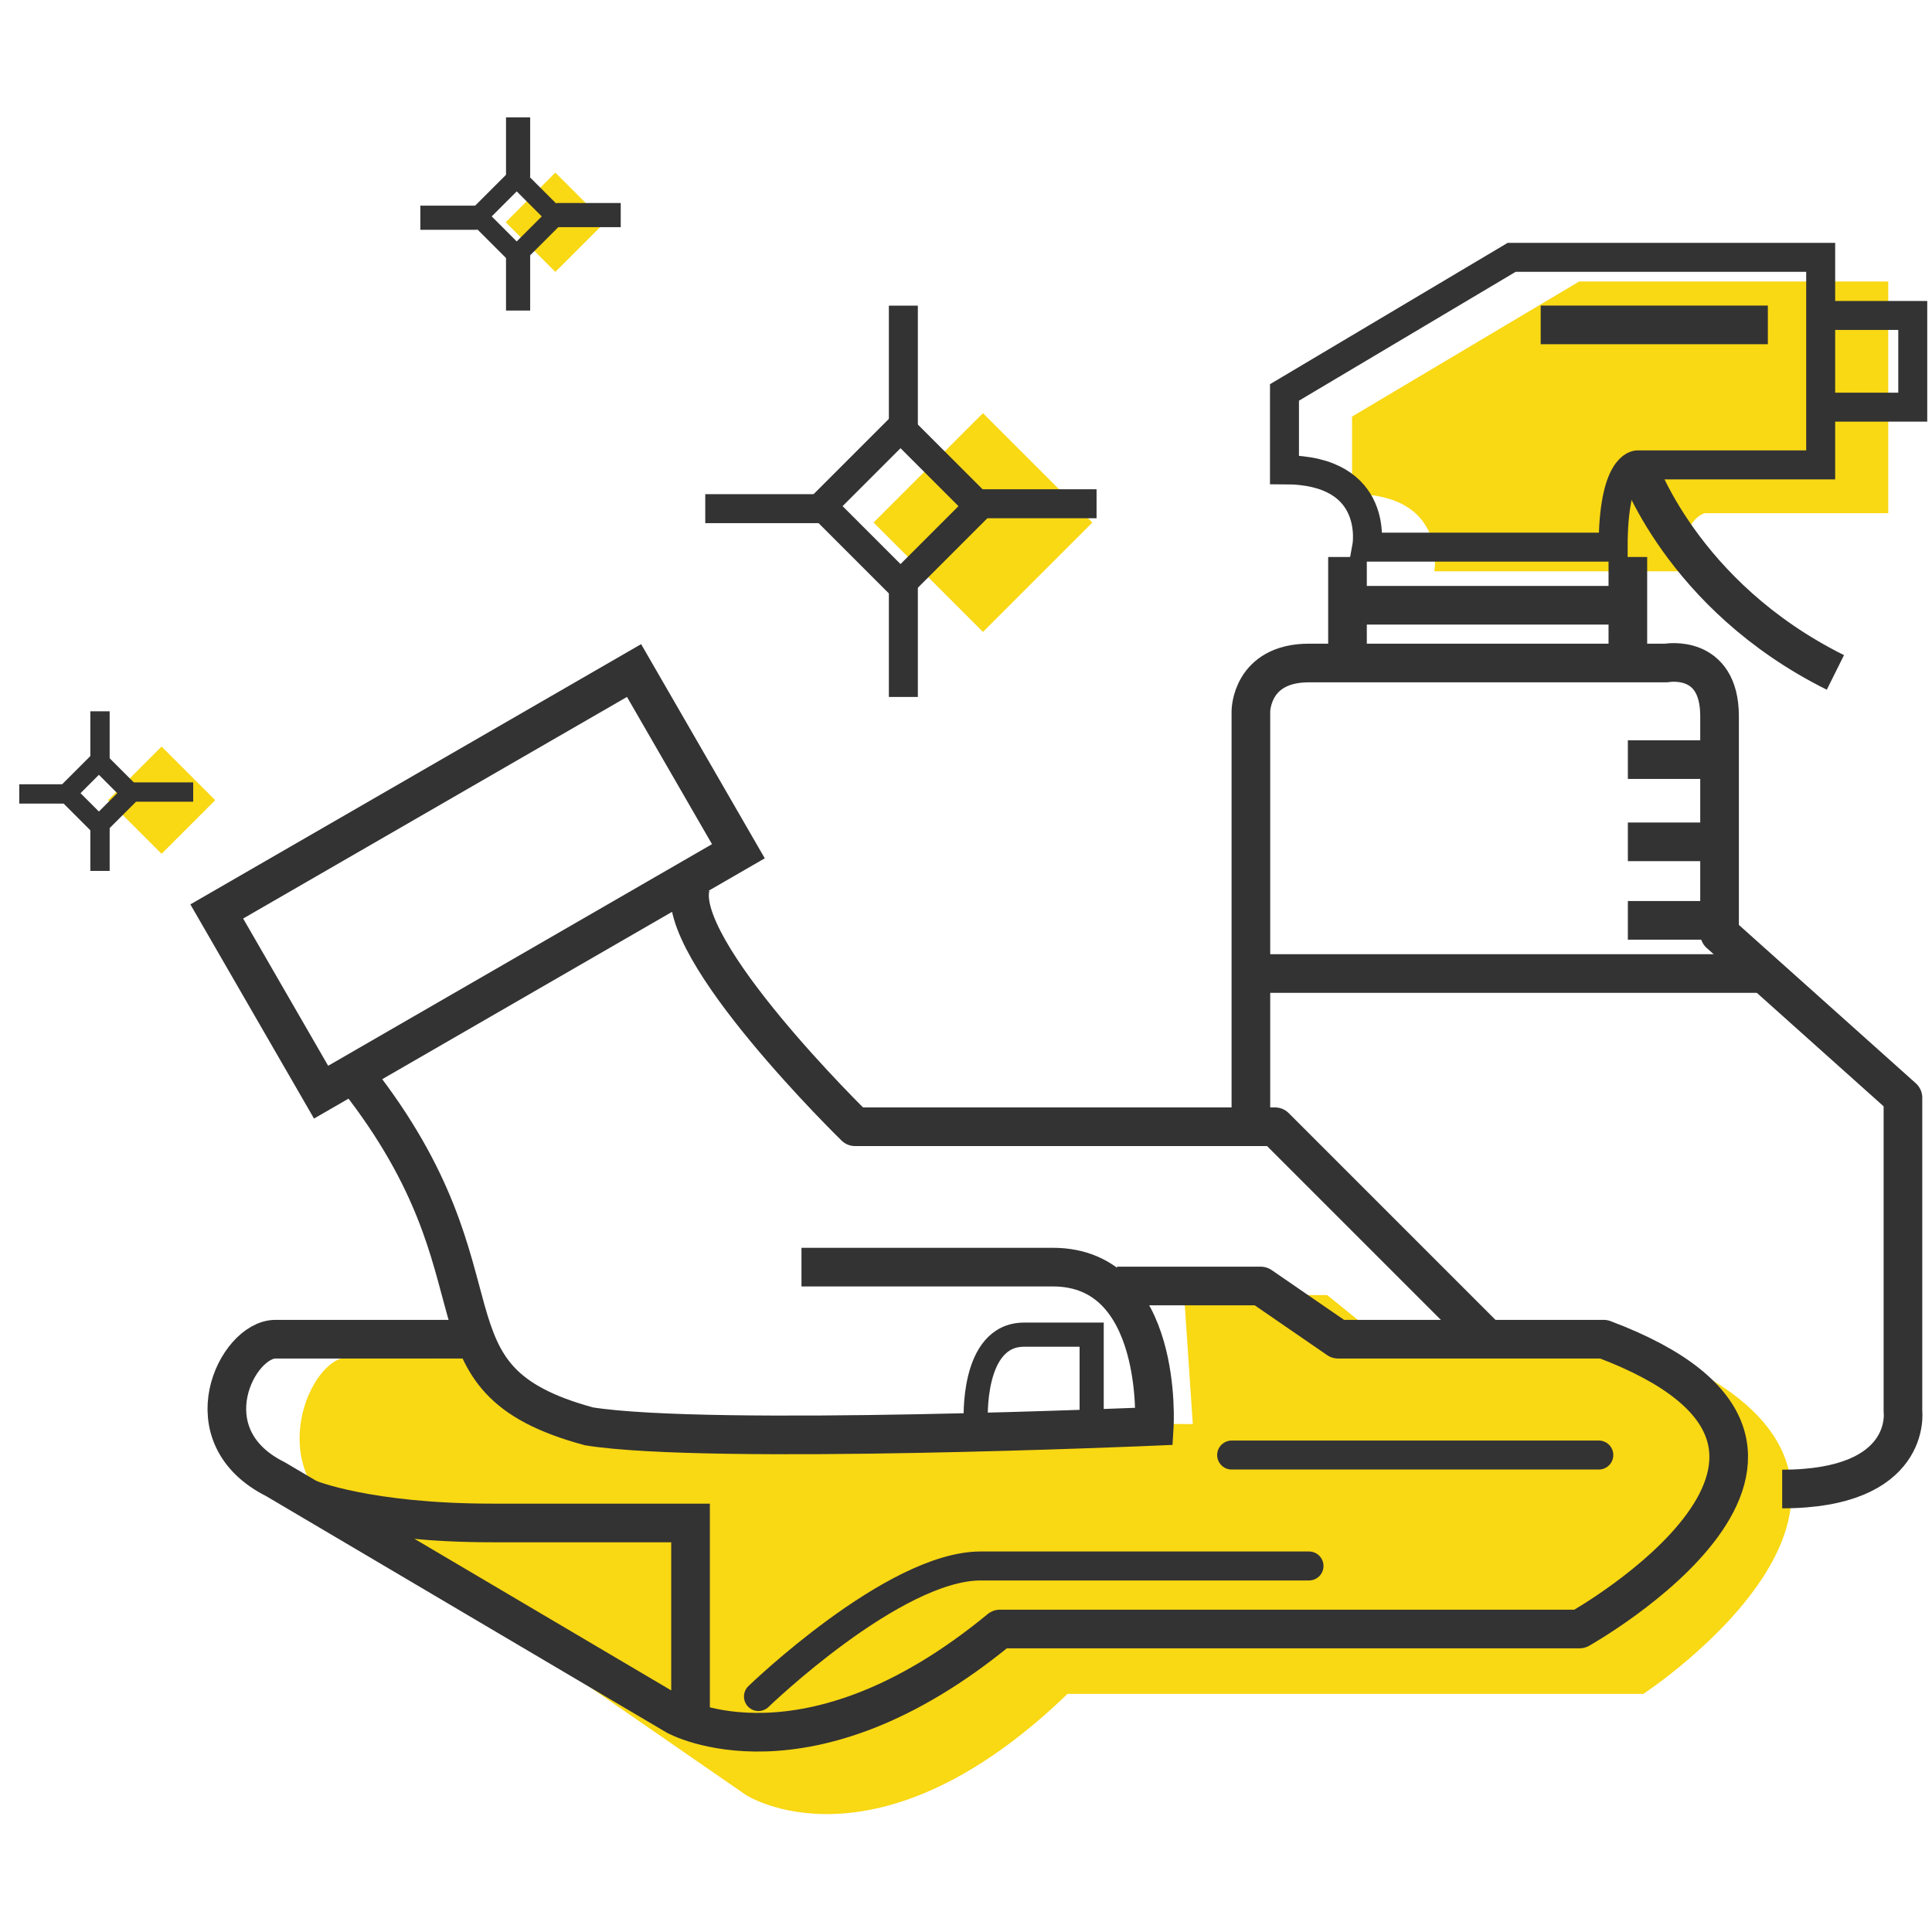 <?xml version="1.0" encoding="utf-8"?>
<!-- Generator: Adobe Illustrator 21.0.2, SVG Export Plug-In . SVG Version: 6.00 Build 0)  -->
<svg version="1.1" id="图层_1" xmlns="http://www.w3.org/2000/svg" xmlns:xlink="http://www.w3.org/1999/xlink" x="0px" y="0px"
	 width="512px" height="512px" viewBox="0 0 512 512" style="enable-background:new 0 0 512 512;" xml:space="preserve">
<style type="text/css">
	.st0{fill:#F9D814;}
	.st1{fill:none;stroke:#333333;stroke-width:7.68;stroke-miterlimit:10;}
	.st2{fill:none;stroke:#333333;stroke-width:5.12;stroke-miterlimit:10;}
	.st3{fill:none;stroke:#333333;stroke-width:6.4;stroke-miterlimit:10;}
	.st4{fill:none;stroke:#333333;stroke-width:10.24;stroke-miterlimit:10;}
	.st5{fill:none;stroke:#333333;stroke-width:10.24;stroke-linejoin:round;stroke-miterlimit:10;}
	.st6{fill:none;stroke:#333333;stroke-width:7.68;stroke-linecap:round;stroke-miterlimit:10;}
	.st7{fill:none;}
</style>
<g>
	<g>
		<g>
			<rect x="240" y="118" transform="matrix(0.707 -0.707 0.707 0.707 -21.598 224.735)" class="st0" width="41" height="41"/>
			
				<rect x="224" y="119.4" transform="matrix(0.707 -0.707 0.707 0.707 -24.922 208.085)" class="st1" width="29.4" height="29.4"/>
			<line class="st1" x1="259.8" y1="133.5" x2="290.6" y2="133.5"/>
			<line class="st1" x1="239.4" y1="113" x2="239.4" y2="81"/>
			<line class="st1" x1="239.4" y1="184.7" x2="239.4" y2="152.7"/>
			<line class="st1" x1="186.9" y1="134.8" x2="217.6" y2="134.8"/>
		</g>
		<g>
			
				<rect x="137.9" y="49.6" transform="matrix(0.707 -0.707 0.707 0.707 1.456 121.327)" class="st0" width="18.6" height="18.6"/>
			
				<rect x="129.7" y="50.1" transform="matrix(0.707 -0.707 0.707 0.707 -0.432 113.627)" class="st2" width="14.5" height="14.5"/>
			<line class="st3" x1="147.4" y1="57" x2="164.5" y2="57"/>
			<line class="st3" x1="137.3" y1="46.9" x2="137.3" y2="31.1"/>
			<line class="st3" x1="137.3" y1="82.3" x2="137.3" y2="66.5"/>
			<line class="st3" x1="111.4" y1="57.7" x2="126.5" y2="57.7"/>
		</g>
		<g>
			
				<rect x="32.8" y="202" transform="matrix(0.707 -0.707 0.707 0.707 -137.394 92.434)" class="st0" width="20.1" height="20.1"/>
			
				<rect x="20.2" y="204.2" transform="matrix(0.707 -0.707 0.707 0.707 -140.926 80.111)" class="st2" width="12" height="12"/>
			<line class="st2" x1="34.8" y1="209.9" x2="51.2" y2="209.9"/>
			<line class="st2" x1="26.5" y1="201.6" x2="26.5" y2="188.5"/>
			<line class="st2" x1="26.5" y1="230.8" x2="26.5" y2="217.7"/>
			<line class="st2" x1="5.1" y1="210.4" x2="17.6" y2="210.4"/>
		</g>
		<rect x="62.7" y="205.9" transform="matrix(0.866 -0.5 0.5 0.866 -99.805 94.588)" class="st4" width="127.7" height="55.3"/>
		<path class="st0" d="M126.7,360c0,0-24.4-0.3-34.5-0.3s-22.9,29.8,0,43.1l105.5,72.9c0,0,34.3,22.3,85.2-26.8h152.6
			c0,0,83.9-55,6.4-89.3h-69.9l-20.3-16.4h-37.9l2.3,34.2l-115-0.9h-51.2L126.7,360z"/>
		<path class="st4" d="M94.7,285.8c42.2,53.8,14.1,79.4,61.4,92.2c32,5.1,149.8,0,149.8,0s2.6-42.2-26.9-42.2s-66.6,0-66.6,0"/>
		<path class="st5" d="M122.9,354.9c0,0-39.7,0-49.9,0s-23,25.6,0,37.1l106.2,62.7c0,0,34.6,19.2,85.8-23h153.6
			c0,0,84.5-47.4,6.4-76.8h-70.4l-20.5-14.1H296"/>
		<path class="st5" d="M394.2,354.9l-56.3-56.3H226.6c0,0-48.6-47.4-43.5-64"/>
		<path class="st3" d="M258.6,376.7c0,0-1.3-23,12.8-23c14.1,0,17.9,0,17.9,0v21.8"/>
		<path class="st4" d="M81.9,397.2c0,0,15.4,6.4,48.6,6.4s52.5,0,52.5,0v49.9"/>
		<path class="st0" d="M445.4,151.4h-65.3c0,0,3.8-20.5-21.8-20.5v-20.5l60.2-35.8h81.9V136h-48.6
			C451.8,136,445.4,137.3,445.4,151.4z"/>
		<path class="st6" d="M201,449.6c0,0,35.8-34.6,58.9-34.6s87,0,87,0"/>
		<line class="st6" x1="326.4" y1="385.6" x2="423.7" y2="385.6"/>
		<path class="st6" d="M427.5,145h-65.3c0,0,3.8-20.5-21.8-20.5V104l60.2-35.8h81.9v55h-48.6C433.9,123.2,427.5,123.2,427.5,145z"/>
		<polyline class="st6" points="483.8,83.6 506.9,83.6 506.9,107.9 483.8,107.9 		"/>
		<line class="st4" x1="408.3" y1="86.1" x2="468.5" y2="86.1"/>
		<path class="st4" d="M433.9,123.2c0,0,11.5,34.6,52.5,55"/>
		<path class="st5" d="M331.5,294.8V188.5c0,0,0-12.8,15.4-12.8c15.4,0,94.7,0,94.7,0s14.1-2.6,14.1,14.1s0,57.6,0,57.6l48.6,43.5
			v83.2c0,0,2.6,20.5-32,20.5"/>
		<line class="st5" x1="357.1" y1="147.6" x2="357.1" y2="173.2"/>
		<line class="st5" x1="431.4" y1="147.6" x2="431.4" y2="173.2"/>
		<line class="st5" x1="357.1" y1="160.4" x2="431.4" y2="160.4"/>
		<line class="st5" x1="451.8" y1="201.3" x2="431.4" y2="201.3"/>
		<line class="st5" x1="453.1" y1="223.1" x2="431.4" y2="223.1"/>
		<line class="st5" x1="455.7" y1="243.9" x2="431.4" y2="243.9"/>
		<line class="st5" x1="331.5" y1="258" x2="468.5" y2="258"/>
	</g>
	<rect class="st7" width="512" height="512"/>
</g>
</svg>
